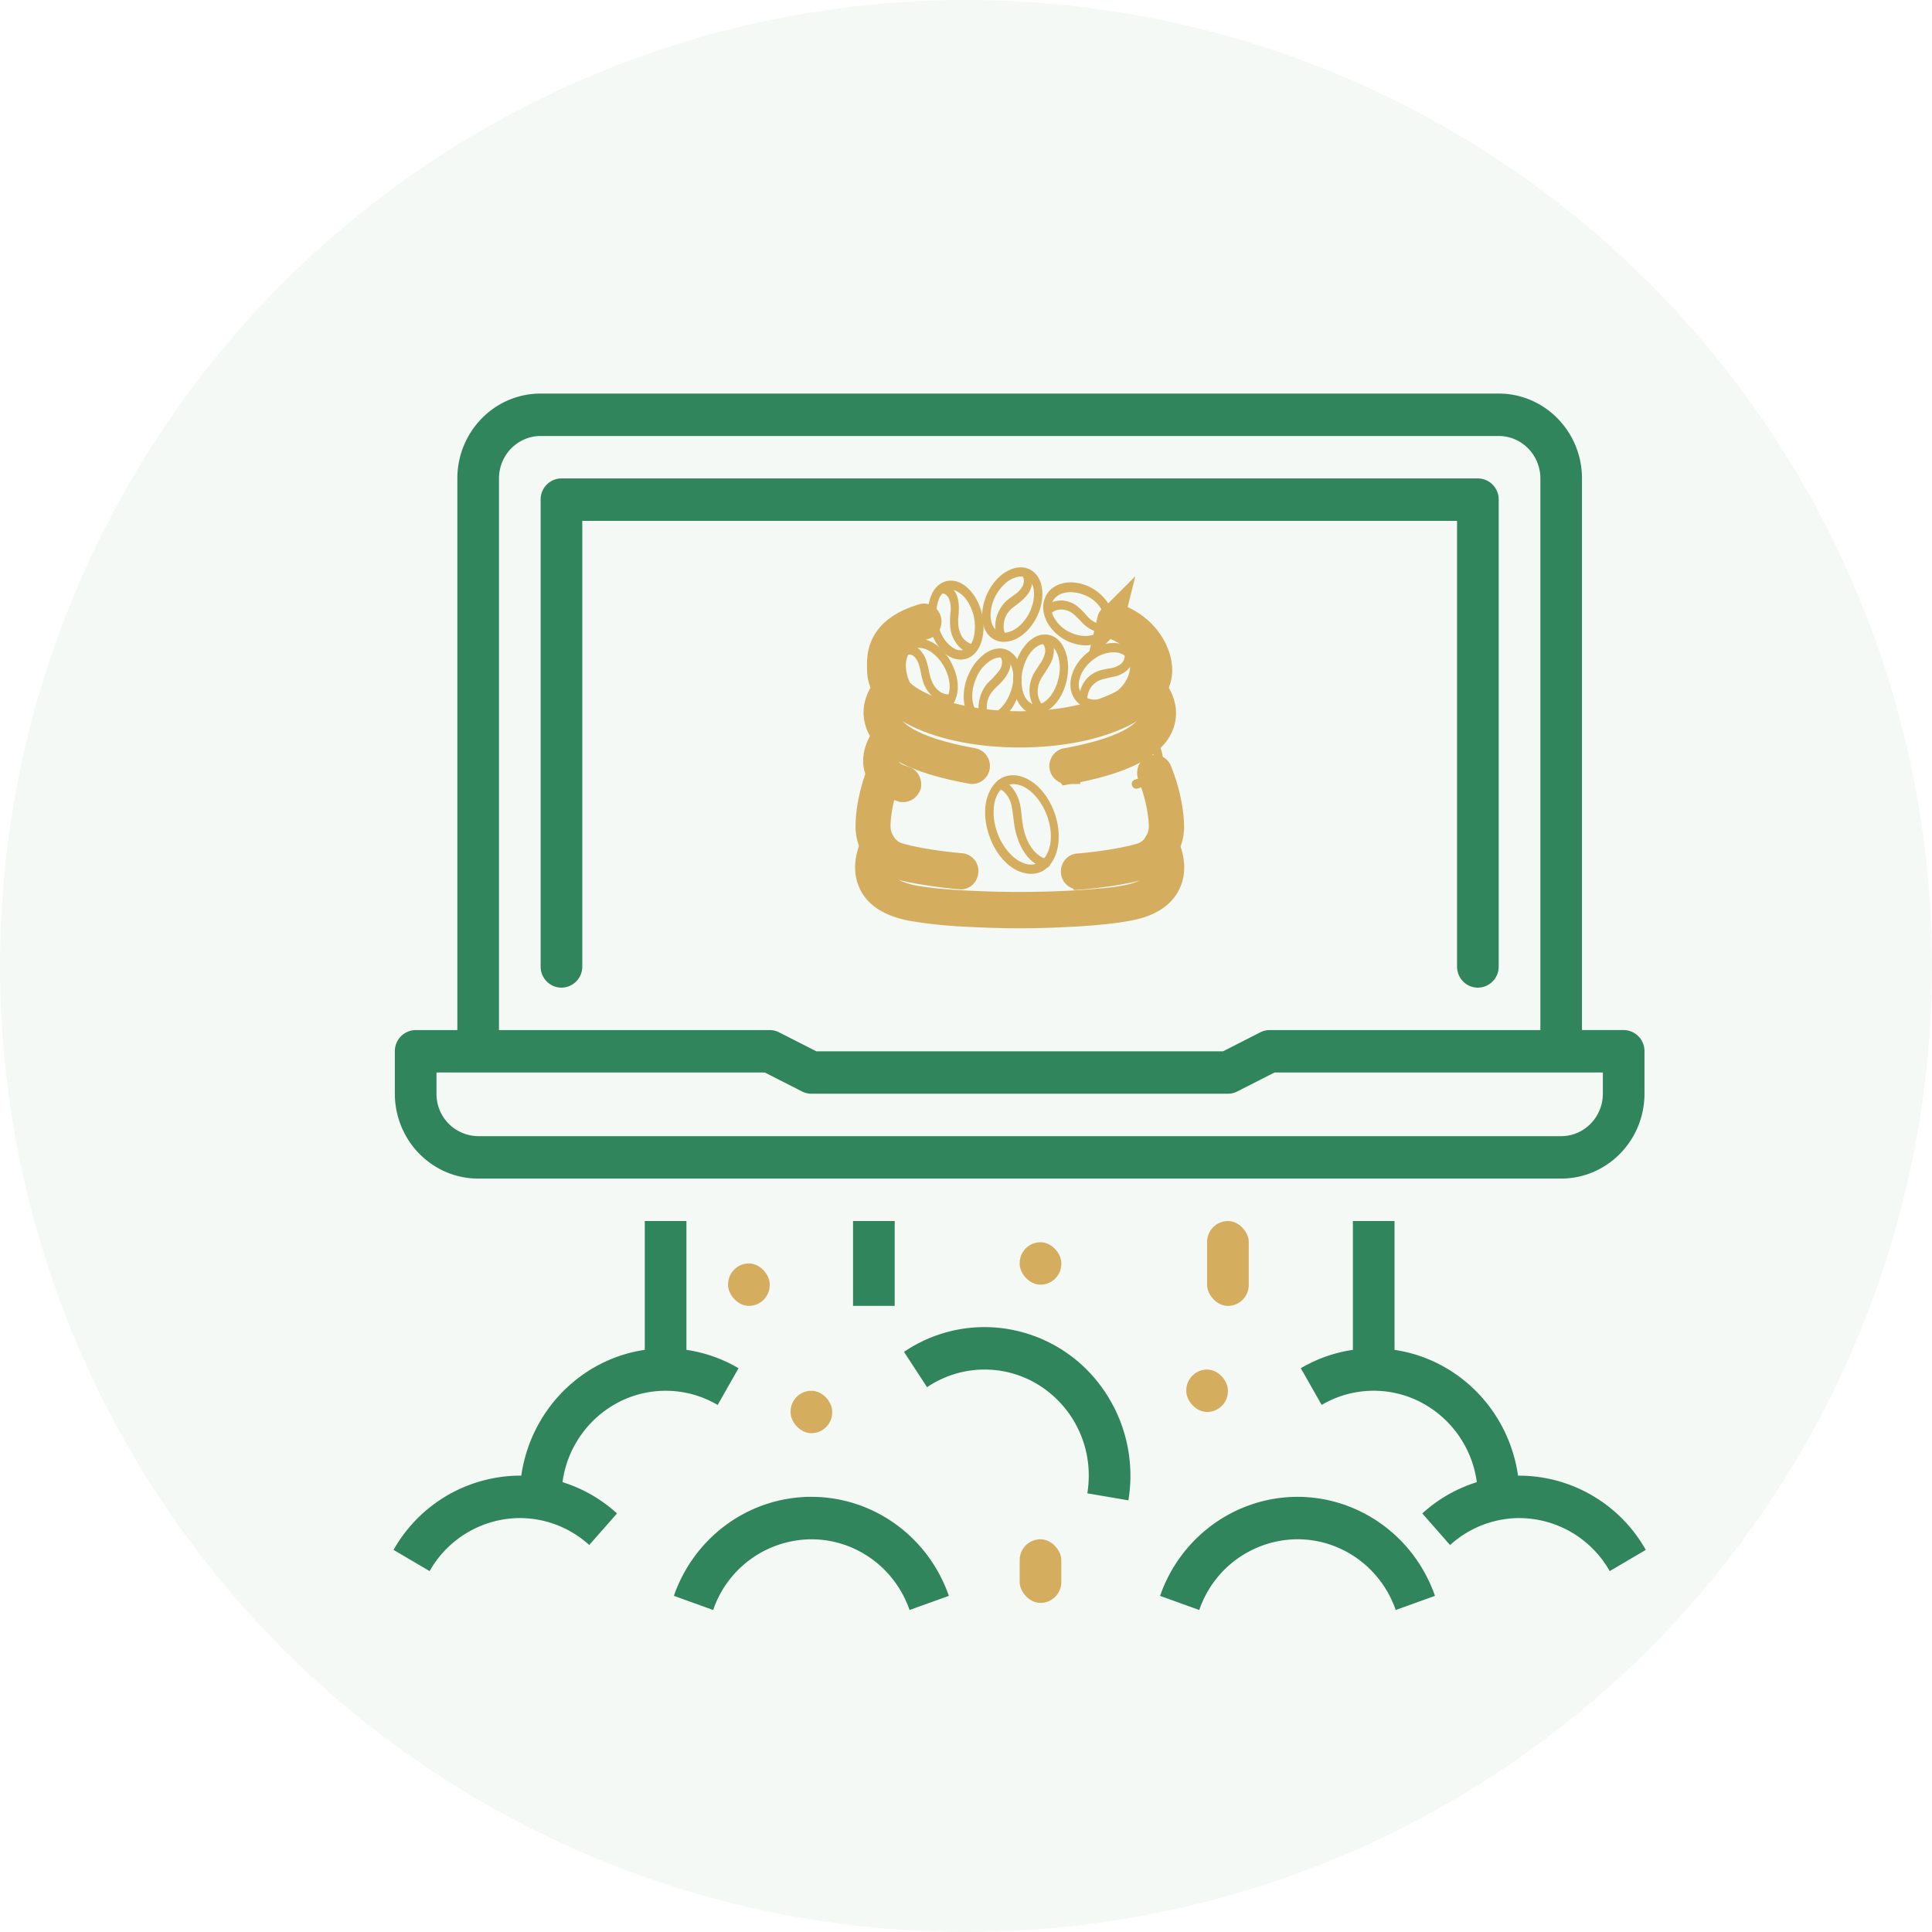 <svg width="54" height="54" viewBox="0 0 54 54" xmlns="http://www.w3.org/2000/svg">
    <g fill="none" fill-rule="evenodd">
        <circle fill-opacity=".053" fill="#30855C" cx="27" cy="27" r="27"/>
        <g fill-rule="nonzero">
            <g transform="translate(11 11)">
                <path d="M2.365 21.942h30.27c1.285-.002 2.327-1.063 2.329-2.372v-1.187a.588.588 0 0 0-.582-.593h-1.165V2.372C33.216 1.062 32.174.002 30.89 0H4.11C2.826.001 1.784 1.063 1.783 2.372v15.419H.619a.588.588 0 0 0-.583.593v1.186c.002 1.31 1.044 2.37 2.329 2.372zm.582-19.57c0-.655.522-1.185 1.164-1.186H30.89c.642.001 1.163.531 1.164 1.186v15.419h-7.568c-.09 0-.18.021-.26.063l-1.04.53h-11.37l-1.04-.53a.571.571 0 0 0-.26-.063H2.947V2.372zM1.2 18.977h9.177l1.041.53c.081.042.17.063.26.063h11.643c.09 0 .18-.022.26-.063l1.042-.53H33.8v.593c0 .654-.522 1.185-1.165 1.186H2.365A1.177 1.177 0 0 1 1.2 19.57v-.593z" fill="#31855C"/>
                <path d="M30.307 16.605a.586.586 0 0 0 .582-.59V2.965a.587.587 0 0 0-.582-.593H4.693a.587.587 0 0 0-.582.593v13.05c0 .326.26.59.582.59a.586.586 0 0 0 .582-.59V3.558h24.45v12.457c0 .326.26.59.581.59zm-17.464 6.523h1.164V25.5h-1.164v-2.372z" fill="#31855C"/>
                <rect fill="#D4AE5E" x="22.739" y="23.128" width="1.164" height="2.372" rx=".582"/>
                <rect fill="#D4AE5E" x="17.5" y="32.023" width="1.164" height="1.779" rx=".582"/>
                <path d="m14.267 26.785.645.988a2.865 2.865 0 0 1 2.985-.141 2.973 2.973 0 0 1 1.534 2.612c0 .166-.013.332-.04.495l1.148.196a4.21 4.21 0 0 0-.907-3.37 4.047 4.047 0 0 0-3.111-1.472c-.802-.001-1.586.24-2.254.692zm-6.43 6.82L8.933 34a2.916 2.916 0 0 1 2.745-1.976c1.233 0 2.333.791 2.745 1.976l1.098-.395c-.577-1.659-2.116-2.768-3.843-2.768-1.728 0-3.267 1.11-3.843 2.768zm17.43-2.768c-1.727.002-3.266 1.11-3.843 2.768L22.52 34a2.916 2.916 0 0 1 2.745-1.977c1.234 0 2.334.792 2.746 1.977l1.097-.395c-.577-1.658-2.116-2.766-3.843-2.768zm-21.738.593a2.81 2.81 0 0 1 .22.01l.025.001.113.012.008.001a2.884 2.884 0 0 1 1.574.73l.777-.883c-.44-.4-.96-.7-1.524-.874a2.962 2.962 0 0 1 1.605-2.254 2.864 2.864 0 0 1 2.732.096l.583-1.027a4.012 4.012 0 0 0-1.456-.513v-3.601H7.022v3.6c-1.787.266-3.19 1.696-3.452 3.516h-.04A4.077 4.077 0 0 0 0 32.32l1.008.593a2.913 2.913 0 0 1 2.521-1.483zm27.942-1.185h-.041c-.261-1.821-1.665-3.25-3.452-3.516v-3.601h-1.164v3.601a4.011 4.011 0 0 0-1.456.513l.583 1.026a2.864 2.864 0 0 1 2.732-.095 2.963 2.963 0 0 1 1.605 2.254 4.04 4.04 0 0 0-1.524.874l.776.884a2.88 2.88 0 0 1 1.575-.73l.008-.002.112-.012.026-.002.095-.006a2.913 2.913 0 0 1 2.646 1.48L35 32.32a4.071 4.071 0 0 0-3.53-2.075z" fill="#31855C"/>
                <rect fill="#D4AE5E" x="11.097" y="27.872" width="1.164" height="1.186" rx=".582"/>
                <rect fill="#D4AE5E" x="22.157" y="27.279" width="1.164" height="1.186" rx=".582"/>
                <rect fill="#D4AE5E" x="9.35" y="24.314" width="1.164" height="1.186" rx=".582"/>
                <rect fill="#D4AE5E" x="17.5" y="23.721" width="1.164" height="1.186" rx=".582"/>
            </g>
            <g fill="#D4AE5E">
                <path d="M28.814 24.424a.967.967 0 0 1-.463-.136c-.261-.155-.49-.428-.637-.768-.15-.34-.21-.71-.166-1.03.052-.34.21-.603.436-.739.236-.127.516-.107.796.058.262.156.489.428.638.768.314.72.192 1.507-.28 1.77a.67.67 0 0 1-.324.077zm-.489-2.508a.468.468 0 0 0-.227.059c-.166.087-.28.281-.315.544-.034.272.009.583.14.875.131.291.324.525.542.66.21.127.41.147.577.05.358-.195.437-.837.175-1.42-.131-.292-.324-.525-.542-.66a.72.72 0 0 0-.35-.108z"/>
                <path d="M29.225 24.259H29.2c-.533-.146-.787-.739-.856-1.244-.009-.049-.009-.088-.018-.137a4.768 4.768 0 0 0-.061-.398c-.044-.175-.183-.38-.34-.437-.062-.02-.097-.098-.07-.166.017-.068.087-.107.148-.077.245.087.428.379.49.612.043.146.052.301.069.447.009.049.009.088.018.136.052.418.262.904.681 1.02.061.02.096.089.087.156a.137.137 0 0 1-.122.088zM26.848 18.436a.681.681 0 0 1-.436-.174 1.39 1.39 0 0 1-.41-.671 1.528 1.528 0 0 1-.019-.817c.07-.262.22-.447.42-.515.2-.068.41-.02.611.146.184.156.333.398.412.67.078.283.087.565.017.817-.07.263-.219.447-.42.516a.6.6 0 0 1-.175.028zm-.27-1.953c-.035 0-.07.01-.105.02-.123.038-.218.164-.262.339-.053.194-.044.428.017.66.07.234.183.429.332.545.13.117.27.156.393.107.122-.039.219-.165.262-.34a1.313 1.313 0 0 0-.017-.661c-.07-.233-.184-.428-.332-.544-.097-.078-.192-.127-.289-.127h.001z"/>
                <path d="M27.154 18.262h-.026a.714.714 0 0 1-.393-.273.925.925 0 0 1-.175-.466 2.182 2.182 0 0 1 0-.34c0-.03 0-.059.009-.078a.77.77 0 0 0-.035-.34c-.026-.079-.087-.156-.166-.175-.061-.01-.105-.078-.096-.146.008-.068.07-.117.13-.107.15.02.29.155.35.33.053.156.053.311.044.447 0 .03 0 .059-.008.088a1.6 1.6 0 0 0 0 .292c.017.126.06.243.122.33.07.097.166.156.27.185.062.02.106.087.088.155a.11.11 0 0 1-.114.098zM26.167 19.933c-.297 0-.63-.204-.848-.564a1.512 1.512 0 0 1-.236-.768c0-.272.097-.496.262-.632.167-.136.394-.155.621-.058.218.087.42.272.568.515.148.244.236.516.236.768 0 .272-.096.496-.262.632a.534.534 0 0 1-.341.107zm-.655-.71c.244.39.637.564.865.39.104-.079.166-.234.166-.419 0-.204-.07-.428-.193-.622-.122-.194-.288-.35-.454-.418-.157-.068-.306-.058-.41.03-.106.077-.167.232-.167.417 0 .204.07.428.193.622z"/>
                <path d="M26.516 19.651a.651.651 0 0 1-.393-.136.978.978 0 0 1-.297-.389 1.549 1.549 0 0 1-.087-.33c-.01-.03-.01-.059-.018-.078-.026-.107-.052-.224-.122-.31-.044-.07-.131-.128-.2-.109-.062.01-.124-.038-.132-.106-.01-.068.034-.136.095-.146.15-.029.315.049.42.204.096.127.13.282.166.419.008.028.008.058.017.086.018.098.044.195.08.283a.655.655 0 0 0 .209.281.45.45 0 0 0 .306.088c.06-.01.122.049.122.117.009.068-.044.136-.105.136-.017-.01-.035-.01-.06-.01zM28.054 17.94a.573.573 0 0 1-.332-.106c-.174-.127-.27-.35-.27-.622 0-.253.078-.535.227-.778.149-.243.35-.428.568-.516.227-.096.454-.077.62.05.341.252.358.884.044 1.4-.149.242-.35.427-.568.514a.798.798 0 0 1-.289.058zm.473-1.827c-.062 0-.131.02-.201.049-.175.068-.332.224-.455.417a1.19 1.19 0 0 0-.183.623c0 .184.06.33.166.418.105.078.253.087.41.02.175-.069.332-.224.455-.419.236-.388.245-.865.017-1.04a.322.322 0 0 0-.21-.068z"/>
                <path d="M27.994 17.912a.115.115 0 0 1-.106-.078.865.865 0 0 1-.052-.515c.035-.166.114-.321.218-.448.08-.087.158-.146.245-.204.018-.02.044-.029.061-.048a.667.667 0 0 0 .22-.233c.034-.069.06-.176.016-.254-.035-.058-.017-.145.044-.174.053-.04.13-.02.157.048.08.146.07.34-.017.515-.07.137-.192.243-.288.321-.018.02-.044.03-.062.049-.078.058-.148.107-.21.175a.642.642 0 0 0-.122.67c.027.069 0 .146-.052.176h-.052zM27.548 20.274a.486.486 0 0 1-.262-.068c-.184-.107-.306-.31-.341-.583a1.453 1.453 0 0 1 .14-.798 1.38 1.38 0 0 1 .498-.593c.218-.126.437-.146.62-.038.183.107.306.31.34.583.036.253-.017.535-.14.797a1.372 1.372 0 0 1-.498.593.744.744 0 0 1-.357.107zm-.359-1.4.106.058a1.23 1.23 0 0 0-.114.642c.026.184.096.32.21.388.113.069.261.05.41-.038.166-.097.306-.262.402-.476.096-.214.14-.448.114-.642-.026-.185-.097-.32-.21-.389-.114-.068-.262-.048-.41.039a1.027 1.027 0 0 0-.402.476l-.106-.058z"/>
                <path d="M27.556 20.245c-.034 0-.078-.02-.095-.059a.825.825 0 0 1-.106-.505c.018-.165.07-.33.167-.477.06-.097.14-.165.218-.242l.053-.059c.07-.078.157-.165.192-.262.026-.078.035-.185-.009-.253a.147.147 0 0 1 .026-.185c.052-.039.122-.029.166.03.096.136.105.33.035.515a1.15 1.15 0 0 1-.254.36.389.389 0 0 1-.061.058c-.07.068-.13.126-.183.204a.658.658 0 0 0-.053.68.135.135 0 0 1-.035.175.15.15 0 0 1-.061.02zM28.963 19.953c-.052 0-.096-.01-.148-.02-.202-.058-.35-.233-.437-.495a1.519 1.519 0 0 1-.009-.817c.07-.282.21-.525.385-.69.192-.175.401-.233.602-.175.201.058.35.233.438.496.078.243.078.535.008.817-.131.524-.49.884-.839.884zm-.367-1.264a1.21 1.21 0 0 0 0 .661c.053.175.158.292.28.33.27.088.586-.232.699-.68a1.21 1.21 0 0 0 0-.66c-.053-.176-.157-.292-.28-.331-.122-.04-.262.01-.393.126-.14.126-.245.32-.306.554z"/>
                <path d="M29.068 19.914a.119.119 0 0 1-.087-.039.956.956 0 0 1-.201-.466c-.018-.166.008-.34.078-.506.044-.107.114-.194.166-.282.018-.02.027-.048.044-.068a.777.777 0 0 0 .14-.301c.017-.078 0-.185-.053-.243-.052-.049-.052-.127-.008-.185.043-.058.113-.058.166-.01a.566.566 0 0 1 .13.496c-.025.156-.113.292-.183.408a.295.295 0 0 0-.043.069c-.053.077-.105.155-.149.242a.742.742 0 0 0-.061.36.605.605 0 0 0 .131.321.146.146 0 0 1 0 .185.152.152 0 0 1-.07.02zM30.344 18.038c-.157 0-.323-.04-.48-.107a1.29 1.29 0 0 1-.577-.506c-.131-.233-.166-.476-.088-.69.149-.427.7-.582 1.215-.35.245.108.446.292.577.506.13.233.166.477.087.69-.105.292-.402.457-.734.457zm-.42-1.487c-.244 0-.445.106-.515.29a.53.53 0 0 0 .07.448.95.95 0 0 0 .463.399c.393.175.813.077.918-.204a.53.53 0 0 0-.07-.447.95.95 0 0 0-.463-.399 1.06 1.06 0 0 0-.403-.087z"/>
                <path d="M30.738 17.659a.547.547 0 0 1-.167-.03.945.945 0 0 1-.34-.243l-.053-.058c-.07-.068-.131-.136-.2-.184a.536.536 0 0 0-.315-.107.414.414 0 0 0-.297.116c-.053.049-.123.039-.167-.02a.137.137 0 0 1 .018-.184.668.668 0 0 1 .437-.165c.148 0 .306.048.437.146.087.068.166.145.236.223l.052.059a.74.74 0 0 0 .253.194c.07.03.166.03.228-.039a.106.106 0 0 1 .166.01.136.136 0 0 1-.009.184.521.521 0 0 1-.28.098zM30.606 19.807c-.262 0-.49-.107-.603-.33-.218-.39 0-.973.472-1.293.472-.32 1.04-.272 1.259.107.218.388 0 .972-.473 1.292a1.131 1.131 0 0 1-.655.224zm.516-1.575a.936.936 0 0 0-.524.175c-.36.243-.543.68-.394.943.149.263.577.272.935.03.359-.244.542-.681.393-.944-.078-.135-.226-.204-.41-.204z"/>
                <path d="M30.274 19.69c-.061 0-.114-.058-.114-.126 0-.175.044-.35.14-.496a.781.781 0 0 1 .368-.301c.095-.039.2-.058.296-.078.027 0 .053-.01.07-.01a.64.64 0 0 0 .289-.116.305.305 0 0 0 .113-.224c-.008-.068.044-.136.105-.145.061-.01.123.048.131.116a.513.513 0 0 1-.21.457.811.811 0 0 1-.384.156c-.026.009-.052.009-.078.019-.088.02-.175.039-.254.068a.59.59 0 0 0-.262.214.621.621 0 0 0-.096.33c0 .078-.053.136-.114.136z"/>
                <path d="M28.5 20.517c-2.185 0-3.889-.779-3.889-1.78 0-.301-.117-1.098 1.185-1.487.062-.02.123.02.14.087.017.069-.017.137-.078.156-1.145.35-1.01 1.001-1.01 1.244 0 .827 1.677 1.517 3.652 1.517s3.653-.7 3.653-1.517c0-.35-.264-.972-1.034-1.244-.06-.02-.095-.097-.078-.165a.12.12 0 0 1 .149-.088c.803.282 1.199.972 1.199 1.497 0 1.001-1.704 1.78-3.889 1.78z" stroke="#D4AE5E" stroke-width=".75"/>
                <path d="M27.18 21.537h-.017c-1.573-.281-2.455-.748-2.621-1.39-.149-.534.28-.972.297-.992.052-.048.122-.038.166.01.044.049.035.136-.009.185-.009.01-.332.34-.236.73.096.369.594.874 2.438 1.204.061.01.105.078.096.147-.008.058-.061.106-.113.106z" stroke="#D4AE5E" stroke-width=".75"/>
                <path d="M25.25 22.043h-.027c-.393-.117-.63-.311-.699-.593-.123-.457.271-.933.288-.953.044-.048.114-.058.166-.01a.146.146 0 0 1 .009.185c-.087.107-.305.447-.236.71.053.184.227.32.533.408.062.02.097.088.088.155-.026.059-.07.098-.123.098z" stroke="#D4AE5E" stroke-width=".75"/>
                <path d="M26.857 24.483h-.009c-.742-.068-1.459-.185-1.834-.311-.438-.146-.743-.603-.726-1.118.018-.788.323-1.478.332-1.507.035-.068.105-.088.157-.058.062.029.079.107.053.175 0 .01-.297.67-.314 1.4-.01.388.218.738.559.855.358.116 1.074.243 1.79.302.062.009.115.067.106.135-.008.078-.052.127-.114.127zm2.963-2.946c-.053 0-.105-.048-.114-.107-.009-.067.035-.136.096-.146 1.835-.33 2.342-.835 2.438-1.205.105-.388-.227-.72-.236-.72a.146.146 0 0 1-.008-.184c.043-.058.113-.058.166-.01.017.02.445.448.305.992-.166.641-1.048 1.108-2.621 1.39-.009-.01-.018-.01-.026-.01z" stroke="#D4AE5E" stroke-width=".75"/>
                <path d="M31.751 22.043c-.053 0-.096-.04-.114-.098a.126.126 0 0 1 .088-.155c.306-.087.489-.233.532-.408.07-.263-.148-.603-.235-.71a.136.136 0 0 1 .008-.184.106.106 0 0 1 .167.01c.017.019.41.495.288.952-.07.282-.306.476-.7.593h-.034z"/>
                <path d="M30.143 24.483a.114.114 0 0 1-.114-.117c-.008-.068.044-.136.105-.136.708-.058 1.433-.185 1.791-.302.341-.116.569-.466.56-.854-.026-.74-.315-1.4-.315-1.41-.026-.069-.008-.146.053-.175.061-.03.13-.01.157.058.008.029.315.72.34 1.517.018.505-.279.962-.724 1.117-.376.127-1.102.253-1.835.311-.01-.009-.01-.009-.018-.009z" stroke="#D4AE5E" stroke-width=".75"/>
                <path d="M28.492 25.571c-.534 0-1.058-.02-1.582-.048a12.452 12.452 0 0 1-1.425-.155c-.602-.117-.987-.36-1.136-.74-.21-.505.096-1.05.105-1.069.035-.058.105-.078.157-.039.053.04.07.117.035.175 0 0-.245.447-.087.826.123.292.446.496.961.594.359.067.804.116 1.399.146 1.03.058 2.097.058 3.145 0 .62-.04 1.058-.078 1.416-.147.515-.097.848-.29.961-.593.157-.379-.087-.826-.087-.826a.135.135 0 0 1 .035-.175c.052-.039.122-.019.157.04.008.019.315.563.105 1.069-.149.379-.533.632-1.136.738-.376.069-.822.117-1.45.156-.516.029-1.05.048-1.574.048z" stroke="#D4AE5E" stroke-width=".75"/>
            </g>
        </g>
    </g>
</svg>
